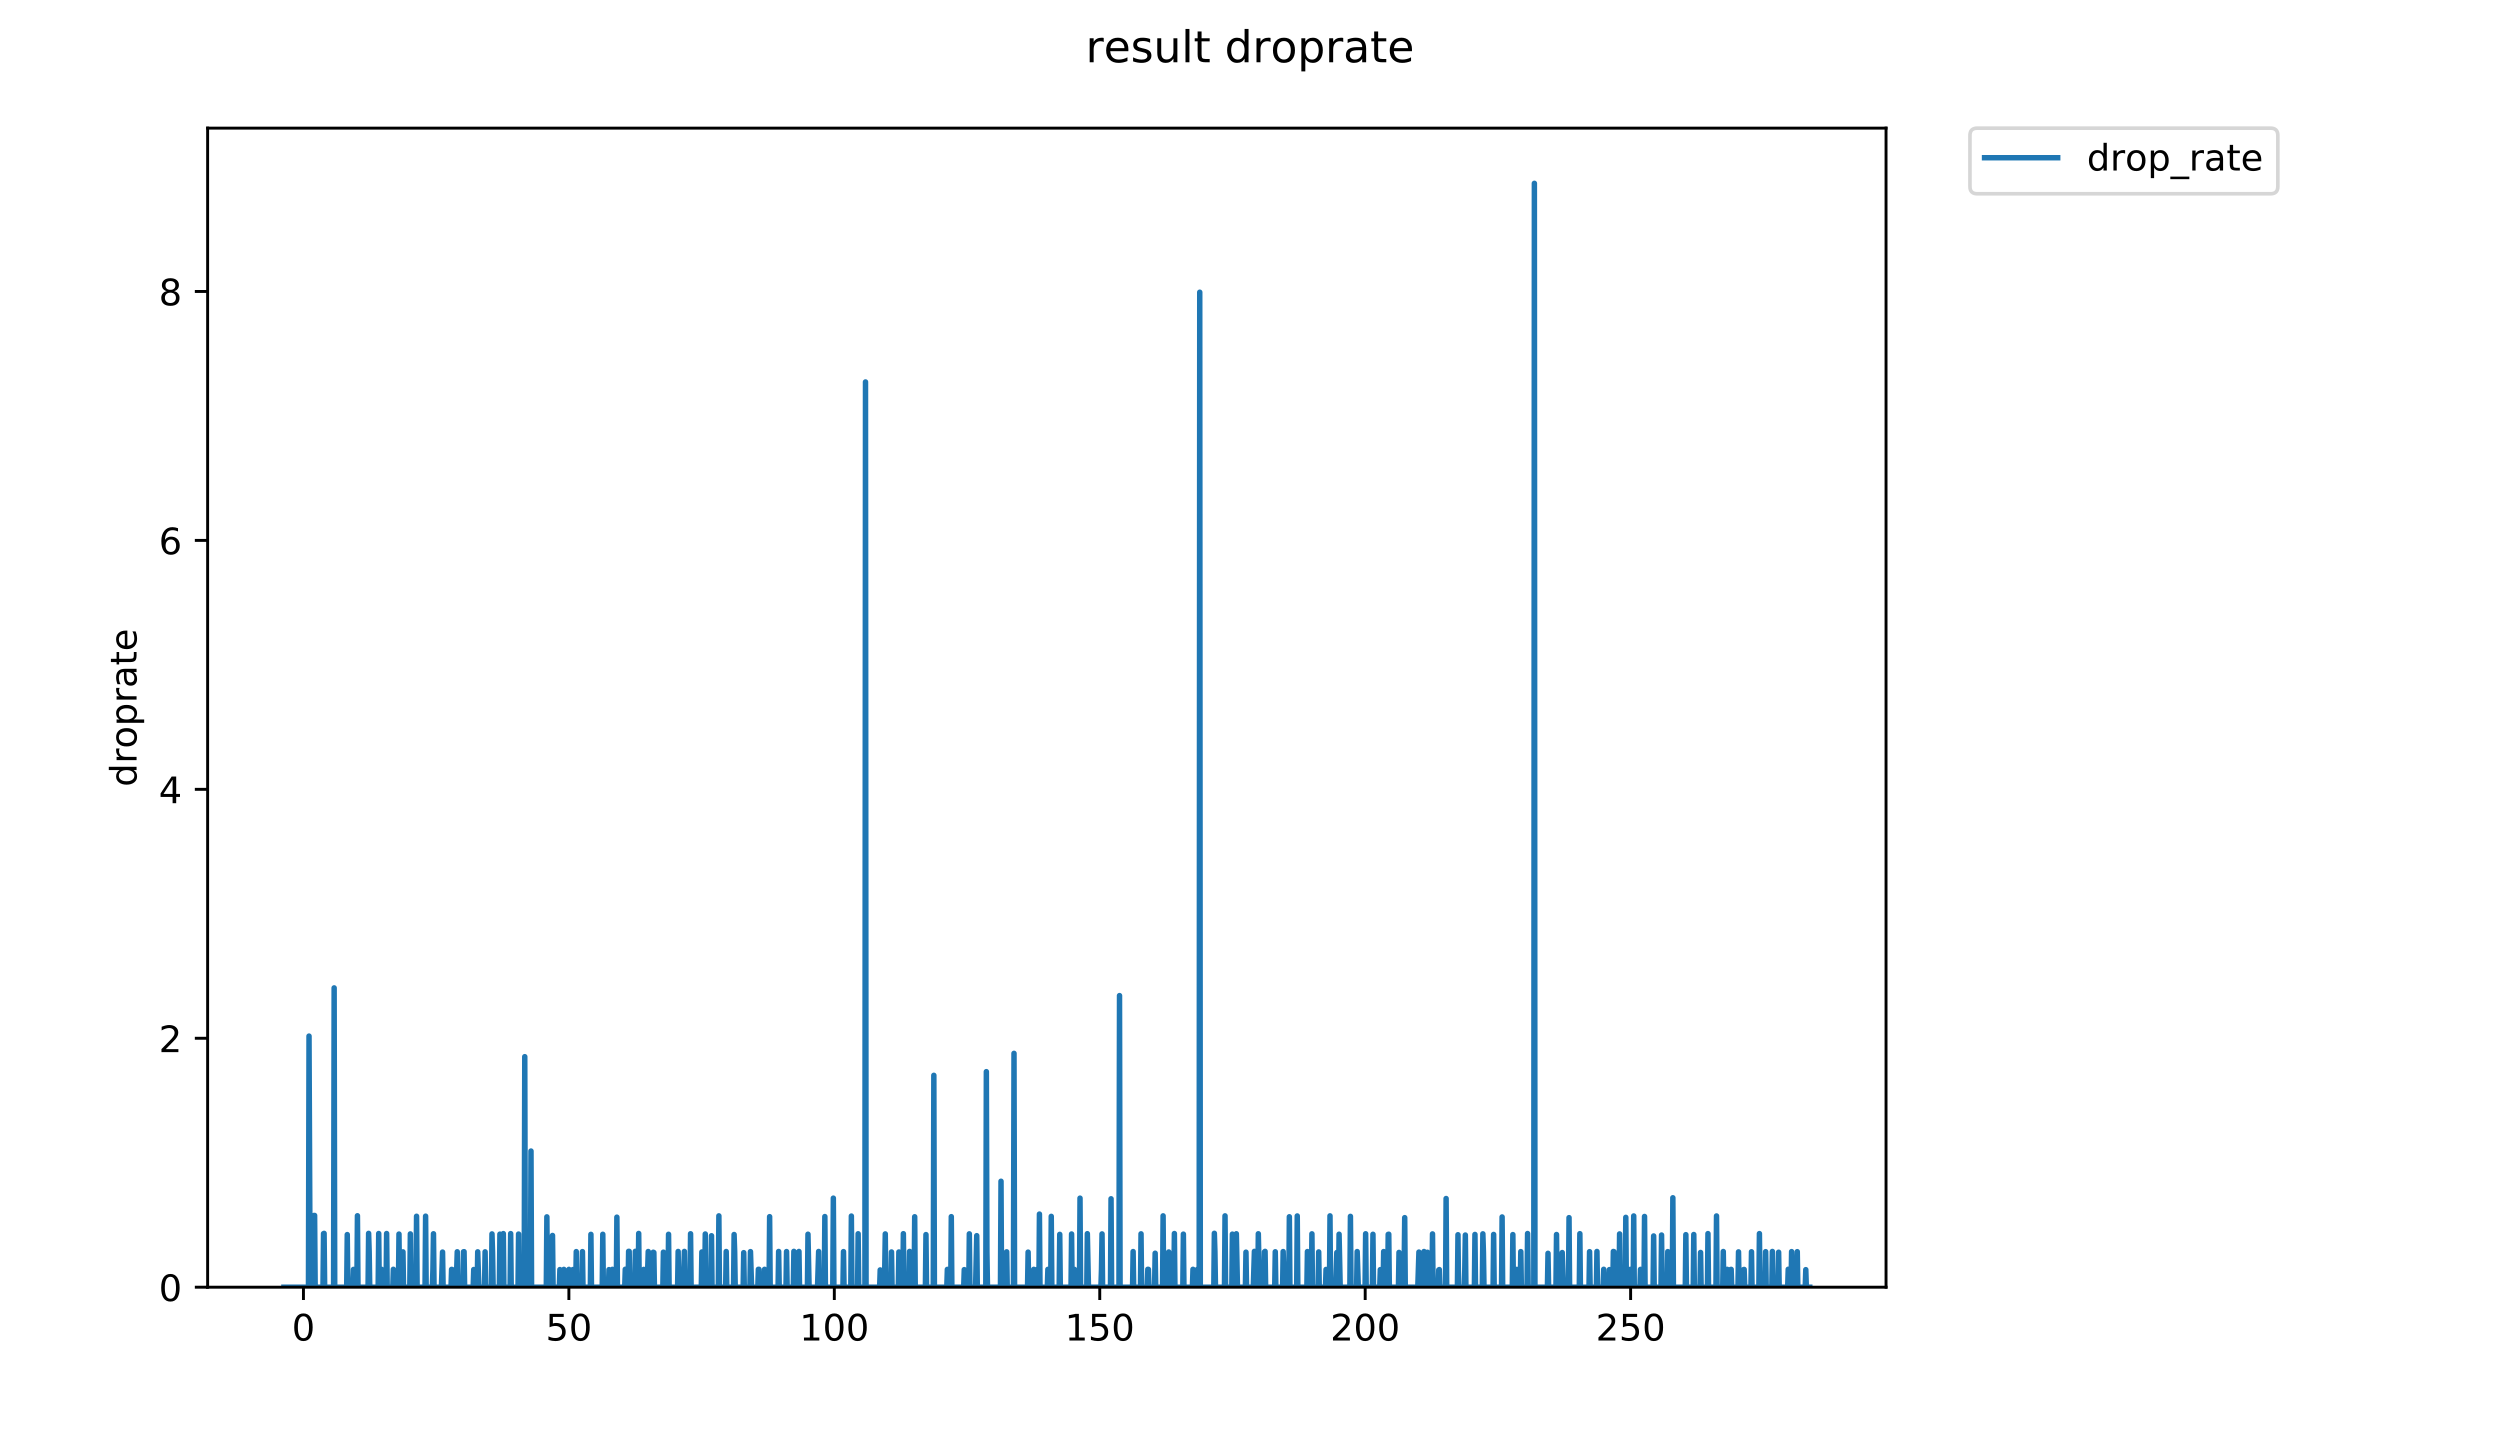 <?xml version="1.0" encoding="utf-8" standalone="no"?>
<!DOCTYPE svg PUBLIC "-//W3C//DTD SVG 1.1//EN"
  "http://www.w3.org/Graphics/SVG/1.1/DTD/svg11.dtd">
<!-- Created with matplotlib (https://matplotlib.org/) -->
<svg height="396pt" version="1.1" viewBox="0 0 684 396" width="684pt" xmlns="http://www.w3.org/2000/svg" xmlns:xlink="http://www.w3.org/1999/xlink">
 <defs>
  <style type="text/css">
*{stroke-linecap:butt;stroke-linejoin:round;}
  </style>
 </defs>
 <g id="figure_1">
  <g id="patch_1">
   <path d="M 0 396 
L 684 396 
L 684 0 
L 0 0 
z
" style="fill:#ffffff;"/>
  </g>
  <g id="axes_1">
   <g id="patch_2">
    <path d="M 56.807 352.174 
L 516.019 352.174 
L 516.019 35.062 
L 56.807 35.062 
z
" style="fill:#ffffff;"/>
   </g>
   <g id="matplotlib.axis_1">
    <g id="xtick_1">
     <g id="line2d_1">
      <defs>
       <path d="M 0 0 
L 0 3.5 
" id="m9e3a3de899" style="stroke:#000000;stroke-width:0.8;"/>
      </defs>
      <g>
       <use style="stroke:#000000;stroke-width:0.8;" x="83.023" xlink:href="#m9e3a3de899" y="352.174"/>
      </g>
     </g>
     <g id="text_1">
      <!-- 0 -->
      <defs>
       <path d="M 31.781 66.406 
Q 24.172 66.406 20.328 58.906 
Q 16.5 51.422 16.5 36.375 
Q 16.5 21.391 20.328 13.891 
Q 24.172 6.391 31.781 6.391 
Q 39.453 6.391 43.281 13.891 
Q 47.125 21.391 47.125 36.375 
Q 47.125 51.422 43.281 58.906 
Q 39.453 66.406 31.781 66.406 
z
M 31.781 74.219 
Q 44.047 74.219 50.516 64.516 
Q 56.984 54.828 56.984 36.375 
Q 56.984 17.969 50.516 8.266 
Q 44.047 -1.422 31.781 -1.422 
Q 19.531 -1.422 13.062 8.266 
Q 6.594 17.969 6.594 36.375 
Q 6.594 54.828 13.062 64.516 
Q 19.531 74.219 31.781 74.219 
z
" id="DejaVuSans-48"/>
      </defs>
      <g transform="translate(79.842 366.773)scale(0.1 -0.1)">
       <use xlink:href="#DejaVuSans-48"/>
      </g>
     </g>
    </g>
    <g id="xtick_2">
     <g id="line2d_2">
      <g>
       <use style="stroke:#000000;stroke-width:0.8;" x="155.646" xlink:href="#m9e3a3de899" y="352.174"/>
      </g>
     </g>
     <g id="text_2">
      <!-- 50 -->
      <defs>
       <path d="M 10.797 72.906 
L 49.516 72.906 
L 49.516 64.594 
L 19.828 64.594 
L 19.828 46.734 
Q 21.969 47.469 24.109 47.828 
Q 26.266 48.188 28.422 48.188 
Q 40.625 48.188 47.75 41.5 
Q 54.891 34.812 54.891 23.391 
Q 54.891 11.625 47.562 5.094 
Q 40.234 -1.422 26.906 -1.422 
Q 22.312 -1.422 17.547 -0.641 
Q 12.797 0.141 7.719 1.703 
L 7.719 11.625 
Q 12.109 9.234 16.797 8.062 
Q 21.484 6.891 26.703 6.891 
Q 35.156 6.891 40.078 11.328 
Q 45.016 15.766 45.016 23.391 
Q 45.016 31 40.078 35.438 
Q 35.156 39.891 26.703 39.891 
Q 22.75 39.891 18.812 39.016 
Q 14.891 38.141 10.797 36.281 
z
" id="DejaVuSans-53"/>
      </defs>
      <g transform="translate(149.284 366.773)scale(0.1 -0.1)">
       <use xlink:href="#DejaVuSans-53"/>
       <use x="63.623" xlink:href="#DejaVuSans-48"/>
      </g>
     </g>
    </g>
    <g id="xtick_3">
     <g id="line2d_3">
      <g>
       <use style="stroke:#000000;stroke-width:0.8;" x="228.269" xlink:href="#m9e3a3de899" y="352.174"/>
      </g>
     </g>
     <g id="text_3">
      <!-- 100 -->
      <defs>
       <path d="M 12.406 8.297 
L 28.516 8.297 
L 28.516 63.922 
L 10.984 60.406 
L 10.984 69.391 
L 28.422 72.906 
L 38.281 72.906 
L 38.281 8.297 
L 54.391 8.297 
L 54.391 0 
L 12.406 0 
z
" id="DejaVuSans-49"/>
      </defs>
      <g transform="translate(218.726 366.773)scale(0.1 -0.1)">
       <use xlink:href="#DejaVuSans-49"/>
       <use x="63.623" xlink:href="#DejaVuSans-48"/>
       <use x="127.246" xlink:href="#DejaVuSans-48"/>
      </g>
     </g>
    </g>
    <g id="xtick_4">
     <g id="line2d_4">
      <g>
       <use style="stroke:#000000;stroke-width:0.8;" x="300.893" xlink:href="#m9e3a3de899" y="352.174"/>
      </g>
     </g>
     <g id="text_4">
      <!-- 150 -->
      <g transform="translate(291.349 366.773)scale(0.1 -0.1)">
       <use xlink:href="#DejaVuSans-49"/>
       <use x="63.623" xlink:href="#DejaVuSans-53"/>
       <use x="127.246" xlink:href="#DejaVuSans-48"/>
      </g>
     </g>
    </g>
    <g id="xtick_5">
     <g id="line2d_5">
      <g>
       <use style="stroke:#000000;stroke-width:0.8;" x="373.516" xlink:href="#m9e3a3de899" y="352.174"/>
      </g>
     </g>
     <g id="text_5">
      <!-- 200 -->
      <defs>
       <path d="M 19.188 8.297 
L 53.609 8.297 
L 53.609 0 
L 7.328 0 
L 7.328 8.297 
Q 12.938 14.109 22.625 23.891 
Q 32.328 33.688 34.812 36.531 
Q 39.547 41.844 41.422 45.531 
Q 43.312 49.219 43.312 52.781 
Q 43.312 58.594 39.234 62.25 
Q 35.156 65.922 28.609 65.922 
Q 23.969 65.922 18.812 64.312 
Q 13.672 62.703 7.812 59.422 
L 7.812 69.391 
Q 13.766 71.781 18.938 73 
Q 24.125 74.219 28.422 74.219 
Q 39.75 74.219 46.484 68.547 
Q 53.219 62.891 53.219 53.422 
Q 53.219 48.922 51.531 44.891 
Q 49.859 40.875 45.406 35.406 
Q 44.188 33.984 37.641 27.219 
Q 31.109 20.453 19.188 8.297 
z
" id="DejaVuSans-50"/>
      </defs>
      <g transform="translate(363.972 366.773)scale(0.1 -0.1)">
       <use xlink:href="#DejaVuSans-50"/>
       <use x="63.623" xlink:href="#DejaVuSans-48"/>
       <use x="127.246" xlink:href="#DejaVuSans-48"/>
      </g>
     </g>
    </g>
    <g id="xtick_6">
     <g id="line2d_6">
      <g>
       <use style="stroke:#000000;stroke-width:0.8;" x="446.139" xlink:href="#m9e3a3de899" y="352.174"/>
      </g>
     </g>
     <g id="text_6">
      <!-- 250 -->
      <g transform="translate(436.595 366.773)scale(0.1 -0.1)">
       <use xlink:href="#DejaVuSans-50"/>
       <use x="63.623" xlink:href="#DejaVuSans-53"/>
       <use x="127.246" xlink:href="#DejaVuSans-48"/>
      </g>
     </g>
    </g>
   </g>
   <g id="matplotlib.axis_2">
    <g id="ytick_1">
     <g id="line2d_7">
      <defs>
       <path d="M 0 0 
L -3.5 0 
" id="m704adb6899" style="stroke:#000000;stroke-width:0.8;"/>
      </defs>
      <g>
       <use style="stroke:#000000;stroke-width:0.8;" x="56.807" xlink:href="#m704adb6899" y="352.174"/>
      </g>
     </g>
     <g id="text_7">
      <!-- 0 -->
      <g transform="translate(43.445 355.973)scale(0.1 -0.1)">
       <use xlink:href="#DejaVuSans-48"/>
      </g>
     </g>
    </g>
    <g id="ytick_2">
     <g id="line2d_8">
      <g>
       <use style="stroke:#000000;stroke-width:0.8;" x="56.807" xlink:href="#m704adb6899" y="284.065"/>
      </g>
     </g>
     <g id="text_8">
      <!-- 2 -->
      <g transform="translate(43.445 287.865)scale(0.1 -0.1)">
       <use xlink:href="#DejaVuSans-50"/>
      </g>
     </g>
    </g>
    <g id="ytick_3">
     <g id="line2d_9">
      <g>
       <use style="stroke:#000000;stroke-width:0.8;" x="56.807" xlink:href="#m704adb6899" y="215.957"/>
      </g>
     </g>
     <g id="text_9">
      <!-- 4 -->
      <defs>
       <path d="M 37.797 64.312 
L 12.891 25.391 
L 37.797 25.391 
z
M 35.203 72.906 
L 47.609 72.906 
L 47.609 25.391 
L 58.016 25.391 
L 58.016 17.188 
L 47.609 17.188 
L 47.609 0 
L 37.797 0 
L 37.797 17.188 
L 4.891 17.188 
L 4.891 26.703 
z
" id="DejaVuSans-52"/>
      </defs>
      <g transform="translate(43.445 219.756)scale(0.1 -0.1)">
       <use xlink:href="#DejaVuSans-52"/>
      </g>
     </g>
    </g>
    <g id="ytick_4">
     <g id="line2d_10">
      <g>
       <use style="stroke:#000000;stroke-width:0.8;" x="56.807" xlink:href="#m704adb6899" y="147.848"/>
      </g>
     </g>
     <g id="text_10">
      <!-- 6 -->
      <defs>
       <path d="M 33.016 40.375 
Q 26.375 40.375 22.484 35.828 
Q 18.609 31.297 18.609 23.391 
Q 18.609 15.531 22.484 10.953 
Q 26.375 6.391 33.016 6.391 
Q 39.656 6.391 43.531 10.953 
Q 47.406 15.531 47.406 23.391 
Q 47.406 31.297 43.531 35.828 
Q 39.656 40.375 33.016 40.375 
z
M 52.594 71.297 
L 52.594 62.312 
Q 48.875 64.062 45.094 64.984 
Q 41.312 65.922 37.594 65.922 
Q 27.828 65.922 22.672 59.328 
Q 17.531 52.734 16.797 39.406 
Q 19.672 43.656 24.016 45.922 
Q 28.375 48.188 33.594 48.188 
Q 44.578 48.188 50.953 41.516 
Q 57.328 34.859 57.328 23.391 
Q 57.328 12.156 50.688 5.359 
Q 44.047 -1.422 33.016 -1.422 
Q 20.359 -1.422 13.672 8.266 
Q 6.984 17.969 6.984 36.375 
Q 6.984 53.656 15.188 63.938 
Q 23.391 74.219 37.203 74.219 
Q 40.922 74.219 44.703 73.484 
Q 48.484 72.75 52.594 71.297 
z
" id="DejaVuSans-54"/>
      </defs>
      <g transform="translate(43.445 151.647)scale(0.1 -0.1)">
       <use xlink:href="#DejaVuSans-54"/>
      </g>
     </g>
    </g>
    <g id="ytick_5">
     <g id="line2d_11">
      <g>
       <use style="stroke:#000000;stroke-width:0.8;" x="56.807" xlink:href="#m704adb6899" y="79.739"/>
      </g>
     </g>
     <g id="text_11">
      <!-- 8 -->
      <defs>
       <path d="M 31.781 34.625 
Q 24.75 34.625 20.719 30.859 
Q 16.703 27.094 16.703 20.516 
Q 16.703 13.922 20.719 10.156 
Q 24.75 6.391 31.781 6.391 
Q 38.812 6.391 42.859 10.172 
Q 46.922 13.969 46.922 20.516 
Q 46.922 27.094 42.891 30.859 
Q 38.875 34.625 31.781 34.625 
z
M 21.922 38.812 
Q 15.578 40.375 12.031 44.719 
Q 8.5 49.078 8.5 55.328 
Q 8.5 64.062 14.719 69.141 
Q 20.953 74.219 31.781 74.219 
Q 42.672 74.219 48.875 69.141 
Q 55.078 64.062 55.078 55.328 
Q 55.078 49.078 51.531 44.719 
Q 48 40.375 41.703 38.812 
Q 48.828 37.156 52.797 32.312 
Q 56.781 27.484 56.781 20.516 
Q 56.781 9.906 50.312 4.234 
Q 43.844 -1.422 31.781 -1.422 
Q 19.734 -1.422 13.25 4.234 
Q 6.781 9.906 6.781 20.516 
Q 6.781 27.484 10.781 32.312 
Q 14.797 37.156 21.922 38.812 
z
M 18.312 54.391 
Q 18.312 48.734 21.844 45.562 
Q 25.391 42.391 31.781 42.391 
Q 38.141 42.391 41.719 45.562 
Q 45.312 48.734 45.312 54.391 
Q 45.312 60.062 41.719 63.234 
Q 38.141 66.406 31.781 66.406 
Q 25.391 66.406 21.844 63.234 
Q 18.312 60.062 18.312 54.391 
z
" id="DejaVuSans-56"/>
      </defs>
      <g transform="translate(43.445 83.539)scale(0.1 -0.1)">
       <use xlink:href="#DejaVuSans-56"/>
      </g>
     </g>
    </g>
    <g id="text_12">
     <!-- droprate -->
     <defs>
      <path d="M 45.406 46.391 
L 45.406 75.984 
L 54.391 75.984 
L 54.391 0 
L 45.406 0 
L 45.406 8.203 
Q 42.578 3.328 38.25 0.953 
Q 33.938 -1.422 27.875 -1.422 
Q 17.969 -1.422 11.734 6.484 
Q 5.516 14.406 5.516 27.297 
Q 5.516 40.188 11.734 48.094 
Q 17.969 56 27.875 56 
Q 33.938 56 38.25 53.625 
Q 42.578 51.266 45.406 46.391 
z
M 14.797 27.297 
Q 14.797 17.391 18.875 11.75 
Q 22.953 6.109 30.078 6.109 
Q 37.203 6.109 41.297 11.75 
Q 45.406 17.391 45.406 27.297 
Q 45.406 37.203 41.297 42.844 
Q 37.203 48.484 30.078 48.484 
Q 22.953 48.484 18.875 42.844 
Q 14.797 37.203 14.797 27.297 
z
" id="DejaVuSans-100"/>
      <path d="M 41.109 46.297 
Q 39.594 47.172 37.812 47.578 
Q 36.031 48 33.891 48 
Q 26.266 48 22.188 43.047 
Q 18.109 38.094 18.109 28.812 
L 18.109 0 
L 9.078 0 
L 9.078 54.688 
L 18.109 54.688 
L 18.109 46.188 
Q 20.953 51.172 25.484 53.578 
Q 30.031 56 36.531 56 
Q 37.453 56 38.578 55.875 
Q 39.703 55.766 41.062 55.516 
z
" id="DejaVuSans-114"/>
      <path d="M 30.609 48.391 
Q 23.391 48.391 19.188 42.75 
Q 14.984 37.109 14.984 27.297 
Q 14.984 17.484 19.156 11.844 
Q 23.344 6.203 30.609 6.203 
Q 37.797 6.203 41.984 11.859 
Q 46.188 17.531 46.188 27.297 
Q 46.188 37.016 41.984 42.703 
Q 37.797 48.391 30.609 48.391 
z
M 30.609 56 
Q 42.328 56 49.016 48.375 
Q 55.719 40.766 55.719 27.297 
Q 55.719 13.875 49.016 6.219 
Q 42.328 -1.422 30.609 -1.422 
Q 18.844 -1.422 12.172 6.219 
Q 5.516 13.875 5.516 27.297 
Q 5.516 40.766 12.172 48.375 
Q 18.844 56 30.609 56 
z
" id="DejaVuSans-111"/>
      <path d="M 18.109 8.203 
L 18.109 -20.797 
L 9.078 -20.797 
L 9.078 54.688 
L 18.109 54.688 
L 18.109 46.391 
Q 20.953 51.266 25.266 53.625 
Q 29.594 56 35.594 56 
Q 45.562 56 51.781 48.094 
Q 58.016 40.188 58.016 27.297 
Q 58.016 14.406 51.781 6.484 
Q 45.562 -1.422 35.594 -1.422 
Q 29.594 -1.422 25.266 0.953 
Q 20.953 3.328 18.109 8.203 
z
M 48.688 27.297 
Q 48.688 37.203 44.609 42.844 
Q 40.531 48.484 33.406 48.484 
Q 26.266 48.484 22.188 42.844 
Q 18.109 37.203 18.109 27.297 
Q 18.109 17.391 22.188 11.75 
Q 26.266 6.109 33.406 6.109 
Q 40.531 6.109 44.609 11.75 
Q 48.688 17.391 48.688 27.297 
z
" id="DejaVuSans-112"/>
      <path d="M 34.281 27.484 
Q 23.391 27.484 19.188 25 
Q 14.984 22.516 14.984 16.5 
Q 14.984 11.719 18.141 8.906 
Q 21.297 6.109 26.703 6.109 
Q 34.188 6.109 38.703 11.406 
Q 43.219 16.703 43.219 25.484 
L 43.219 27.484 
z
M 52.203 31.203 
L 52.203 0 
L 43.219 0 
L 43.219 8.297 
Q 40.141 3.328 35.547 0.953 
Q 30.953 -1.422 24.312 -1.422 
Q 15.922 -1.422 10.953 3.297 
Q 6 8.016 6 15.922 
Q 6 25.141 12.172 29.828 
Q 18.359 34.516 30.609 34.516 
L 43.219 34.516 
L 43.219 35.406 
Q 43.219 41.609 39.141 45 
Q 35.062 48.391 27.688 48.391 
Q 23 48.391 18.547 47.266 
Q 14.109 46.141 10.016 43.891 
L 10.016 52.203 
Q 14.938 54.109 19.578 55.047 
Q 24.219 56 28.609 56 
Q 40.484 56 46.344 49.844 
Q 52.203 43.703 52.203 31.203 
z
" id="DejaVuSans-97"/>
      <path d="M 18.312 70.219 
L 18.312 54.688 
L 36.812 54.688 
L 36.812 47.703 
L 18.312 47.703 
L 18.312 18.016 
Q 18.312 11.328 20.141 9.422 
Q 21.969 7.516 27.594 7.516 
L 36.812 7.516 
L 36.812 0 
L 27.594 0 
Q 17.188 0 13.234 3.875 
Q 9.281 7.766 9.281 18.016 
L 9.281 47.703 
L 2.688 47.703 
L 2.688 54.688 
L 9.281 54.688 
L 9.281 70.219 
z
" id="DejaVuSans-116"/>
      <path d="M 56.203 29.594 
L 56.203 25.203 
L 14.891 25.203 
Q 15.484 15.922 20.484 11.062 
Q 25.484 6.203 34.422 6.203 
Q 39.594 6.203 44.453 7.469 
Q 49.312 8.734 54.109 11.281 
L 54.109 2.781 
Q 49.266 0.734 44.188 -0.344 
Q 39.109 -1.422 33.891 -1.422 
Q 20.797 -1.422 13.156 6.188 
Q 5.516 13.812 5.516 26.812 
Q 5.516 40.234 12.766 48.109 
Q 20.016 56 32.328 56 
Q 43.359 56 49.781 48.891 
Q 56.203 41.797 56.203 29.594 
z
M 47.219 32.234 
Q 47.125 39.594 43.094 43.984 
Q 39.062 48.391 32.422 48.391 
Q 24.906 48.391 20.391 44.141 
Q 15.875 39.891 15.188 32.172 
z
" id="DejaVuSans-101"/>
     </defs>
     <g transform="translate(37.365 215.236)rotate(-90)scale(0.1 -0.1)">
      <use xlink:href="#DejaVuSans-100"/>
      <use x="63.477" xlink:href="#DejaVuSans-114"/>
      <use x="104.559" xlink:href="#DejaVuSans-111"/>
      <use x="165.74" xlink:href="#DejaVuSans-112"/>
      <use x="229.217" xlink:href="#DejaVuSans-114"/>
      <use x="270.33" xlink:href="#DejaVuSans-97"/>
      <use x="331.609" xlink:href="#DejaVuSans-116"/>
      <use x="370.818" xlink:href="#DejaVuSans-101"/>
     </g>
    </g>
   </g>
   <g id="line2d_12">
    <path clip-path="url(#pb872ab177e)" d="M 77.68 352.174 
L 84.396 352.174 
L 84.549 283.477 
L 84.854 352.174 
L 85.771 352.174 
L 85.924 332.546 
L 86.076 332.546 
L 86.229 352.174 
L 88.367 352.174 
L 88.52 337.517 
L 88.673 337.453 
L 88.826 352.174 
L 91.267 352.174 
L 91.423 270.29 
L 91.578 352.174 
L 94.854 352.174 
L 95.01 337.785 
L 95.166 352.174 
L 96.56 352.174 
L 96.714 347.309 
L 96.87 352.174 
L 97.64 352.174 
L 97.794 332.631 
L 97.947 352.174 
L 100.701 352.174 
L 100.854 337.453 
L 101.006 342.36 
L 101.159 352.174 
L 103.462 352.174 
L 103.615 337.496 
L 103.768 352.174 
L 104.228 352.174 
L 104.381 347.288 
L 104.542 352.174 
L 105.627 352.174 
L 105.78 337.496 
L 105.933 352.174 
L 107.468 352.174 
L 107.621 347.281 
L 107.776 352.174 
L 109.006 352.174 
L 109.16 337.642 
L 109.315 352.174 
L 109.942 352.174 
L 110.252 342.513 
L 110.406 352.174 
L 112.118 352.174 
L 112.272 337.6 
L 112.427 352.174 
L 113.813 352.174 
L 113.968 332.77 
L 114.122 352.174 
L 116.29 352.174 
L 116.444 332.742 
L 116.597 352.174 
L 118.291 352.174 
L 118.445 347.33 
L 118.599 337.559 
L 118.755 352.174 
L 120.769 352.174 
L 121.081 342.568 
L 121.238 352.174 
L 123.398 352.174 
L 123.551 347.309 
L 123.706 347.33 
L 123.86 352.174 
L 124.796 352.174 
L 125.104 342.486 
L 125.259 352.174 
L 126.661 352.174 
L 126.816 342.486 
L 126.97 342.458 
L 127.123 352.174 
L 129.457 352.174 
L 129.612 347.344 
L 129.767 352.174 
L 130.55 352.174 
L 130.704 342.5 
L 131.013 352.174 
L 132.569 352.174 
L 132.724 342.5 
L 132.878 352.174 
L 134.453 352.174 
L 134.607 337.6 
L 134.764 342.595 
L 134.923 352.174 
L 136.623 352.174 
L 136.778 337.662 
L 136.932 352.174 
L 137.554 352.174 
L 137.708 337.517 
L 137.861 352.174 
L 139.565 352.174 
L 139.718 337.517 
L 139.871 352.174 
L 141.728 352.174 
L 141.883 337.642 
L 142.036 352.174 
L 143.422 352.174 
L 143.575 289.111 
L 143.73 352.174 
L 145.126 352.174 
L 145.28 314.927 
L 145.437 352.174 
L 149.466 352.174 
L 149.622 332.934 
L 149.776 352.174 
L 151.009 352.174 
L 151.167 338.024 
L 151.327 352.174 
L 153.03 352.174 
L 153.186 347.357 
L 153.341 352.174 
L 154.122 352.174 
L 154.276 347.309 
L 154.43 352.174 
L 155.507 352.174 
L 155.661 347.302 
L 155.814 352.174 
L 156.585 352.174 
L 156.74 347.357 
L 156.895 352.174 
L 157.511 352.174 
L 157.665 342.444 
L 157.818 352.174 
L 159.202 352.174 
L 159.356 342.444 
L 159.51 352.174 
L 161.518 352.174 
L 161.673 337.724 
L 161.827 352.174 
L 164.768 352.174 
L 164.923 337.703 
L 165.079 352.174 
L 166.462 352.174 
L 166.618 347.371 
L 166.772 352.174 
L 167.389 352.174 
L 167.542 347.295 
L 167.696 352.174 
L 168.619 352.174 
L 168.775 333.016 
L 168.928 352.174 
L 170.921 352.174 
L 171.074 347.274 
L 171.226 347.267 
L 171.38 352.174 
L 171.838 352.174 
L 171.991 342.36 
L 172.144 342.374 
L 172.296 352.174 
L 173.677 352.174 
L 173.83 342.36 
L 173.983 352.174 
L 174.595 352.174 
L 174.748 337.474 
L 174.901 352.174 
L 175.975 352.174 
L 176.129 347.309 
L 176.283 352.174 
L 177.049 352.174 
L 177.356 342.416 
L 177.509 352.174 
L 178.58 352.174 
L 178.737 342.608 
L 178.895 342.688 
L 179.049 352.174 
L 181.35 352.174 
L 181.507 342.595 
L 181.669 352.174 
L 182.76 352.174 
L 182.915 337.703 
L 183.07 352.174 
L 185.388 352.174 
L 185.542 342.402 
L 185.695 352.174 
L 186.943 352.174 
L 187.249 342.388 
L 187.402 352.174 
L 188.784 352.174 
L 188.938 337.559 
L 189.091 352.174 
L 191.875 352.174 
L 192.031 342.541 
L 192.188 352.174 
L 192.806 352.174 
L 192.961 337.621 
L 193.116 352.174 
L 194.505 352.174 
L 194.665 338.102 
L 194.818 352.174 
L 196.53 352.174 
L 196.684 332.659 
L 196.838 352.174 
L 198.536 352.174 
L 198.689 342.416 
L 198.843 352.174 
L 200.695 352.174 
L 200.851 337.765 
L 201.004 342.43 
L 201.158 352.174 
L 203.324 352.174 
L 203.483 342.728 
L 203.637 352.174 
L 205.177 352.174 
L 205.331 342.444 
L 205.641 352.174 
L 207.334 352.174 
L 207.487 347.288 
L 207.641 347.281 
L 207.797 352.174 
L 209.029 352.174 
L 209.183 347.288 
L 209.339 352.174 
L 210.413 352.174 
L 210.568 332.88 
L 210.725 352.174 
L 212.883 352.174 
L 213.037 342.402 
L 213.194 352.174 
L 215.044 352.174 
L 215.198 342.43 
L 215.358 352.174 
L 217.051 352.174 
L 217.204 342.374 
L 217.356 352.174 
L 218.288 352.174 
L 218.444 342.595 
L 218.597 342.402 
L 218.751 352.174 
L 220.908 352.174 
L 221.062 337.683 
L 221.368 352.174 
L 223.672 352.174 
L 223.981 342.402 
L 224.137 352.174 
L 225.522 352.174 
L 225.677 332.853 
L 225.831 352.174 
L 227.847 352.174 
L 228.001 327.815 
L 228.156 352.174 
L 230.627 352.174 
L 230.78 342.444 
L 230.934 352.174 
L 232.779 352.174 
L 232.933 332.715 
L 233.087 352.174 
L 234.635 352.174 
L 234.789 337.559 
L 234.943 352.174 
L 236.641 352.174 
L 236.8 104.506 
L 236.953 352.174 
L 240.665 352.174 
L 240.823 347.451 
L 240.977 352.174 
L 241.901 352.174 
L 242.057 347.371 
L 242.211 337.6 
L 242.364 352.174 
L 243.759 352.174 
L 243.915 342.541 
L 244.07 352.174 
L 245.775 352.174 
L 245.931 342.541 
L 246.085 352.174 
L 247.007 352.174 
L 247.16 337.538 
L 247.315 352.174 
L 248.707 352.174 
L 248.86 342.388 
L 249.018 352.174 
L 250.104 352.174 
L 250.259 332.907 
L 250.412 352.174 
L 253.186 352.174 
L 253.343 337.785 
L 253.497 352.174 
L 255.342 352.174 
L 255.497 294.209 
L 255.651 352.174 
L 259.041 352.174 
L 259.195 347.309 
L 259.348 347.302 
L 259.502 352.174 
L 260.12 352.174 
L 260.275 332.88 
L 260.43 352.174 
L 263.665 352.174 
L 263.821 347.371 
L 263.976 352.174 
L 265.054 352.174 
L 265.208 337.579 
L 265.362 352.174 
L 266.918 352.174 
L 267.235 338.083 
L 267.391 352.174 
L 269.71 352.174 
L 269.865 293.206 
L 270.02 342.513 
L 270.174 352.174 
L 273.723 352.174 
L 273.878 323.192 
L 274.031 352.174 
L 275.269 352.174 
L 275.424 342.5 
L 275.58 352.174 
L 277.277 352.174 
L 277.431 288.199 
L 277.585 352.174 
L 281.135 352.174 
L 281.291 342.581 
L 281.45 352.174 
L 282.688 352.174 
L 282.841 347.295 
L 282.997 352.174 
L 283.622 352.174 
L 283.776 347.302 
L 283.93 352.174 
L 284.236 352.174 
L 284.389 332.172 
L 284.543 352.174 
L 286.543 352.174 
L 286.697 347.302 
L 286.851 347.309 
L 287.006 352.174 
L 287.47 352.174 
L 287.624 332.798 
L 287.785 352.174 
L 289.792 352.174 
L 289.947 337.724 
L 290.1 352.174 
L 293.03 352.174 
L 293.184 337.621 
L 293.338 352.174 
L 293.648 352.174 
L 293.802 347.316 
L 293.956 347.302 
L 294.11 352.174 
L 295.338 352.174 
L 295.492 327.815 
L 295.646 352.174 
L 297.344 352.174 
L 297.497 337.538 
L 297.804 352.174 
L 301.208 352.174 
L 301.362 347.316 
L 301.516 337.6 
L 301.669 352.174 
L 303.828 352.174 
L 303.982 327.988 
L 304.137 352.174 
L 306.148 352.174 
L 306.301 272.398 
L 306.456 352.174 
L 309.868 352.174 
L 310.022 342.43 
L 310.176 352.174 
L 312.034 352.174 
L 312.187 337.579 
L 312.342 352.174 
L 313.89 352.174 
L 314.043 347.281 
L 314.197 347.295 
L 314.35 352.174 
L 315.89 352.174 
L 316.051 342.882 
L 316.207 352.174 
L 318.072 352.174 
L 318.225 332.659 
L 318.379 352.174 
L 319.614 352.174 
L 319.769 342.541 
L 319.923 352.174 
L 321.157 352.174 
L 321.31 337.496 
L 321.464 352.174 
L 323.618 352.174 
L 323.773 337.662 
L 323.93 352.174 
L 326.243 352.174 
L 326.397 347.288 
L 326.55 352.174 
L 327.481 352.174 
L 327.634 347.281 
L 327.787 347.288 
L 327.941 352.174 
L 328.096 352.174 
L 328.249 79.953 
L 328.402 352.174 
L 332.095 352.174 
L 332.247 337.432 
L 332.401 342.444 
L 332.554 352.174 
L 335.013 352.174 
L 335.166 332.659 
L 335.32 352.174 
L 337.024 352.174 
L 337.179 337.662 
L 337.334 352.174 
L 338.108 352.174 
L 338.262 337.559 
L 338.571 352.174 
L 340.738 352.174 
L 340.894 342.595 
L 341.048 352.174 
L 342.899 352.174 
L 343.205 342.374 
L 343.358 352.174 
L 344.124 352.174 
L 344.278 337.559 
L 344.585 352.174 
L 345.817 352.174 
L 345.972 342.5 
L 346.125 342.374 
L 346.279 352.174 
L 348.759 352.174 
L 348.914 342.486 
L 349.069 352.174 
L 350.919 352.174 
L 351.073 342.43 
L 351.381 352.174 
L 352.612 352.174 
L 352.767 332.907 
L 352.921 352.174 
L 354.774 352.174 
L 354.928 332.687 
L 355.082 352.174 
L 357.559 352.174 
L 357.712 342.43 
L 357.866 352.174 
L 358.787 352.174 
L 358.941 337.579 
L 359.095 352.174 
L 360.64 352.174 
L 360.795 342.527 
L 360.949 352.174 
L 362.65 352.174 
L 362.805 347.323 
L 362.959 352.174 
L 363.734 352.174 
L 363.887 332.659 
L 364.04 352.174 
L 365.437 352.174 
L 365.75 342.688 
L 365.904 352.174 
L 366.217 352.174 
L 366.372 337.683 
L 366.68 352.174 
L 369.323 352.174 
L 369.478 332.798 
L 369.631 352.174 
L 371.172 352.174 
L 371.325 342.43 
L 371.633 352.174 
L 373.483 352.174 
L 373.637 337.559 
L 373.792 352.174 
L 375.485 352.174 
L 375.64 337.703 
L 375.795 352.174 
L 377.493 352.174 
L 377.649 347.371 
L 377.804 352.174 
L 378.418 352.174 
L 378.571 342.43 
L 378.725 352.174 
L 379.657 352.174 
L 379.813 337.724 
L 379.967 337.683 
L 380.122 352.174 
L 382.61 352.174 
L 382.767 342.662 
L 382.922 352.174 
L 384.016 352.174 
L 384.17 347.33 
L 384.328 333.149 
L 384.484 352.174 
L 387.904 352.174 
L 388.216 342.568 
L 388.37 352.174 
L 389.459 352.174 
L 389.613 342.416 
L 389.767 352.174 
L 390.387 352.174 
L 390.544 342.622 
L 390.698 352.174 
L 391.779 352.174 
L 391.933 337.6 
L 392.089 352.174 
L 393.482 352.174 
L 393.641 347.457 
L 393.796 347.357 
L 393.951 352.174 
L 395.5 352.174 
L 395.654 327.919 
L 395.808 352.174 
L 398.744 352.174 
L 398.901 337.825 
L 399.055 352.174 
L 400.602 352.174 
L 400.76 347.418 
L 400.917 337.906 
L 401.071 352.174 
L 403.389 352.174 
L 403.545 337.744 
L 403.7 352.174 
L 405.557 352.174 
L 405.711 337.579 
L 405.867 342.568 
L 406.023 352.174 
L 408.502 352.174 
L 408.658 337.744 
L 408.811 352.174 
L 410.82 352.174 
L 410.976 332.962 
L 411.13 352.174 
L 413.76 352.174 
L 413.916 337.785 
L 414.072 352.174 
L 414.849 352.174 
L 415.003 347.309 
L 415.157 352.174 
L 415.935 352.174 
L 416.089 342.444 
L 416.244 352.174 
L 417.792 352.174 
L 417.945 337.496 
L 418.1 352.174 
L 419.647 352.174 
L 419.805 50.163 
L 419.961 352.174 
L 423.373 352.174 
L 423.535 342.908 
L 423.697 352.174 
L 425.708 352.174 
L 425.863 337.765 
L 426.018 352.174 
L 427.265 352.174 
L 427.423 342.701 
L 427.732 352.174 
L 429.131 352.174 
L 429.288 333.149 
L 429.443 352.174 
L 432.095 352.174 
L 432.248 337.538 
L 432.401 352.174 
L 434.749 352.174 
L 434.903 342.458 
L 435.062 352.174 
L 436.769 352.174 
L 436.923 342.402 
L 437.077 352.174 
L 438.622 352.174 
L 438.775 347.281 
L 438.933 352.174 
L 440.179 352.174 
L 440.334 347.364 
L 440.488 352.174 
L 441.258 352.174 
L 441.412 342.402 
L 441.566 342.444 
L 441.719 352.174 
L 442.965 352.174 
L 443.119 337.6 
L 443.273 352.174 
L 444.661 352.174 
L 444.818 333.069 
L 444.977 352.174 
L 445.903 352.174 
L 446.056 347.295 
L 446.211 352.174 
L 446.83 352.174 
L 446.984 332.687 
L 447.138 352.174 
L 448.687 352.174 
L 448.841 347.302 
L 448.997 352.174 
L 449.789 352.174 
L 449.943 332.825 
L 450.096 352.174 
L 452.276 352.174 
L 452.437 338.16 
L 452.592 352.174 
L 454.443 352.174 
L 454.601 337.906 
L 454.755 352.174 
L 456.152 352.174 
L 456.305 342.444 
L 456.459 352.174 
L 457.538 352.174 
L 457.691 327.71 
L 457.847 352.174 
L 461.091 352.174 
L 461.248 337.805 
L 461.409 352.174 
L 463.264 352.174 
L 463.42 337.765 
L 463.575 352.174 
L 465.12 352.174 
L 465.277 342.675 
L 465.434 352.174 
L 467.146 352.174 
L 467.299 337.517 
L 467.452 352.174 
L 469.484 352.174 
L 469.638 332.687 
L 469.791 352.174 
L 471.335 352.174 
L 471.488 342.416 
L 471.642 352.174 
L 472.411 352.174 
L 472.565 347.295 
L 472.724 352.174 
L 473.342 352.174 
L 473.496 347.337 
L 473.65 347.302 
L 473.805 352.174 
L 475.505 352.174 
L 475.66 342.513 
L 475.815 352.174 
L 476.898 352.174 
L 477.052 347.357 
L 477.207 347.323 
L 477.36 352.174 
L 479.054 352.174 
L 479.209 342.486 
L 479.362 352.174 
L 481.224 352.174 
L 481.377 337.517 
L 481.533 352.174 
L 482.925 352.174 
L 483.079 342.458 
L 483.232 352.174 
L 484.769 352.174 
L 484.922 342.402 
L 485.076 352.174 
L 486.476 352.174 
L 486.633 342.608 
L 486.787 352.174 
L 489.103 352.174 
L 489.256 347.274 
L 489.411 352.174 
L 490.026 352.174 
L 490.18 342.444 
L 490.488 352.174 
L 491.579 352.174 
L 491.733 342.458 
L 491.886 352.174 
L 493.906 352.174 
L 494.062 347.378 
L 494.216 352.174 
L 495.146 352.174 
L 495.146 352.174 
" style="fill:none;stroke:#1f77b4;stroke-linecap:square;stroke-width:1.5;"/>
   </g>
   <g id="patch_3">
    <path d="M 56.807 352.174 
L 56.807 35.062 
" style="fill:none;stroke:#000000;stroke-linecap:square;stroke-linejoin:miter;stroke-width:0.8;"/>
   </g>
   <g id="patch_4">
    <path d="M 516.019 352.174 
L 516.019 35.062 
" style="fill:none;stroke:#000000;stroke-linecap:square;stroke-linejoin:miter;stroke-width:0.8;"/>
   </g>
   <g id="patch_5">
    <path d="M 56.807 352.174 
L 516.019 352.174 
" style="fill:none;stroke:#000000;stroke-linecap:square;stroke-linejoin:miter;stroke-width:0.8;"/>
   </g>
   <g id="patch_6">
    <path d="M 56.807 35.062 
L 516.019 35.062 
" style="fill:none;stroke:#000000;stroke-linecap:square;stroke-linejoin:miter;stroke-width:0.8;"/>
   </g>
   <g id="legend_1">
    <g id="patch_7">
     <path d="M 540.98 53.019 
L 621.216 53.019 
Q 623.216 53.019 623.216 51.019 
L 623.216 37.062 
Q 623.216 35.062 621.216 35.062 
L 540.98 35.062 
Q 538.98 35.062 538.98 37.062 
L 538.98 51.019 
Q 538.98 53.019 540.98 53.019 
z
" style="fill:#ffffff;opacity:0.8;stroke:#cccccc;stroke-linejoin:miter;"/>
    </g>
    <g id="line2d_13">
     <path d="M 542.98 43.161 
L 562.98 43.161 
" style="fill:none;stroke:#1f77b4;stroke-linecap:square;stroke-width:1.5;"/>
    </g>
    <g id="line2d_14"/>
    <g id="text_13">
     <!-- drop_rate -->
     <defs>
      <path d="M 50.984 -16.609 
L 50.984 -23.578 
L -0.984 -23.578 
L -0.984 -16.609 
z
" id="DejaVuSans-95"/>
     </defs>
     <g transform="translate(570.98 46.661)scale(0.1 -0.1)">
      <use xlink:href="#DejaVuSans-100"/>
      <use x="63.477" xlink:href="#DejaVuSans-114"/>
      <use x="104.559" xlink:href="#DejaVuSans-111"/>
      <use x="165.74" xlink:href="#DejaVuSans-112"/>
      <use x="229.217" xlink:href="#DejaVuSans-95"/>
      <use x="279.217" xlink:href="#DejaVuSans-114"/>
      <use x="320.33" xlink:href="#DejaVuSans-97"/>
      <use x="381.609" xlink:href="#DejaVuSans-116"/>
      <use x="420.818" xlink:href="#DejaVuSans-101"/>
     </g>
    </g>
   </g>
  </g>
  <g id="text_14">
   <!-- result droprate -->
   <defs>
    <path d="M 44.281 53.078 
L 44.281 44.578 
Q 40.484 46.531 36.375 47.5 
Q 32.281 48.484 27.875 48.484 
Q 21.188 48.484 17.844 46.438 
Q 14.5 44.391 14.5 40.281 
Q 14.5 37.156 16.891 35.375 
Q 19.281 33.594 26.516 31.984 
L 29.594 31.297 
Q 39.156 29.25 43.188 25.516 
Q 47.219 21.781 47.219 15.094 
Q 47.219 7.469 41.188 3.016 
Q 35.156 -1.422 24.609 -1.422 
Q 20.219 -1.422 15.453 -0.562 
Q 10.688 0.297 5.422 2 
L 5.422 11.281 
Q 10.406 8.688 15.234 7.391 
Q 20.062 6.109 24.812 6.109 
Q 31.156 6.109 34.562 8.281 
Q 37.984 10.453 37.984 14.406 
Q 37.984 18.062 35.516 20.016 
Q 33.062 21.969 24.703 23.781 
L 21.578 24.516 
Q 13.234 26.266 9.516 29.906 
Q 5.812 33.547 5.812 39.891 
Q 5.812 47.609 11.281 51.797 
Q 16.75 56 26.812 56 
Q 31.781 56 36.172 55.266 
Q 40.578 54.547 44.281 53.078 
z
" id="DejaVuSans-115"/>
    <path d="M 8.5 21.578 
L 8.5 54.688 
L 17.484 54.688 
L 17.484 21.922 
Q 17.484 14.156 20.5 10.266 
Q 23.531 6.391 29.594 6.391 
Q 36.859 6.391 41.078 11.031 
Q 45.312 15.672 45.312 23.688 
L 45.312 54.688 
L 54.297 54.688 
L 54.297 0 
L 45.312 0 
L 45.312 8.406 
Q 42.047 3.422 37.719 1 
Q 33.406 -1.422 27.688 -1.422 
Q 18.266 -1.422 13.375 4.438 
Q 8.5 10.297 8.5 21.578 
z
M 31.109 56 
z
" id="DejaVuSans-117"/>
    <path d="M 9.422 75.984 
L 18.406 75.984 
L 18.406 0 
L 9.422 0 
z
" id="DejaVuSans-108"/>
    <path id="DejaVuSans-32"/>
   </defs>
   <g transform="translate(297.048 17.038)scale(0.12 -0.12)">
    <use xlink:href="#DejaVuSans-114"/>
    <use x="41.082" xlink:href="#DejaVuSans-101"/>
    <use x="102.605" xlink:href="#DejaVuSans-115"/>
    <use x="154.705" xlink:href="#DejaVuSans-117"/>
    <use x="218.084" xlink:href="#DejaVuSans-108"/>
    <use x="245.867" xlink:href="#DejaVuSans-116"/>
    <use x="285.076" xlink:href="#DejaVuSans-32"/>
    <use x="316.863" xlink:href="#DejaVuSans-100"/>
    <use x="380.34" xlink:href="#DejaVuSans-114"/>
    <use x="421.422" xlink:href="#DejaVuSans-111"/>
    <use x="482.604" xlink:href="#DejaVuSans-112"/>
    <use x="546.08" xlink:href="#DejaVuSans-114"/>
    <use x="587.193" xlink:href="#DejaVuSans-97"/>
    <use x="648.473" xlink:href="#DejaVuSans-116"/>
    <use x="687.682" xlink:href="#DejaVuSans-101"/>
   </g>
  </g>
 </g>
 <defs>
  <clipPath id="pb872ab177e">
   <rect height="317.112" width="459.212" x="56.807" y="35.062"/>
  </clipPath>
 </defs>
</svg>
